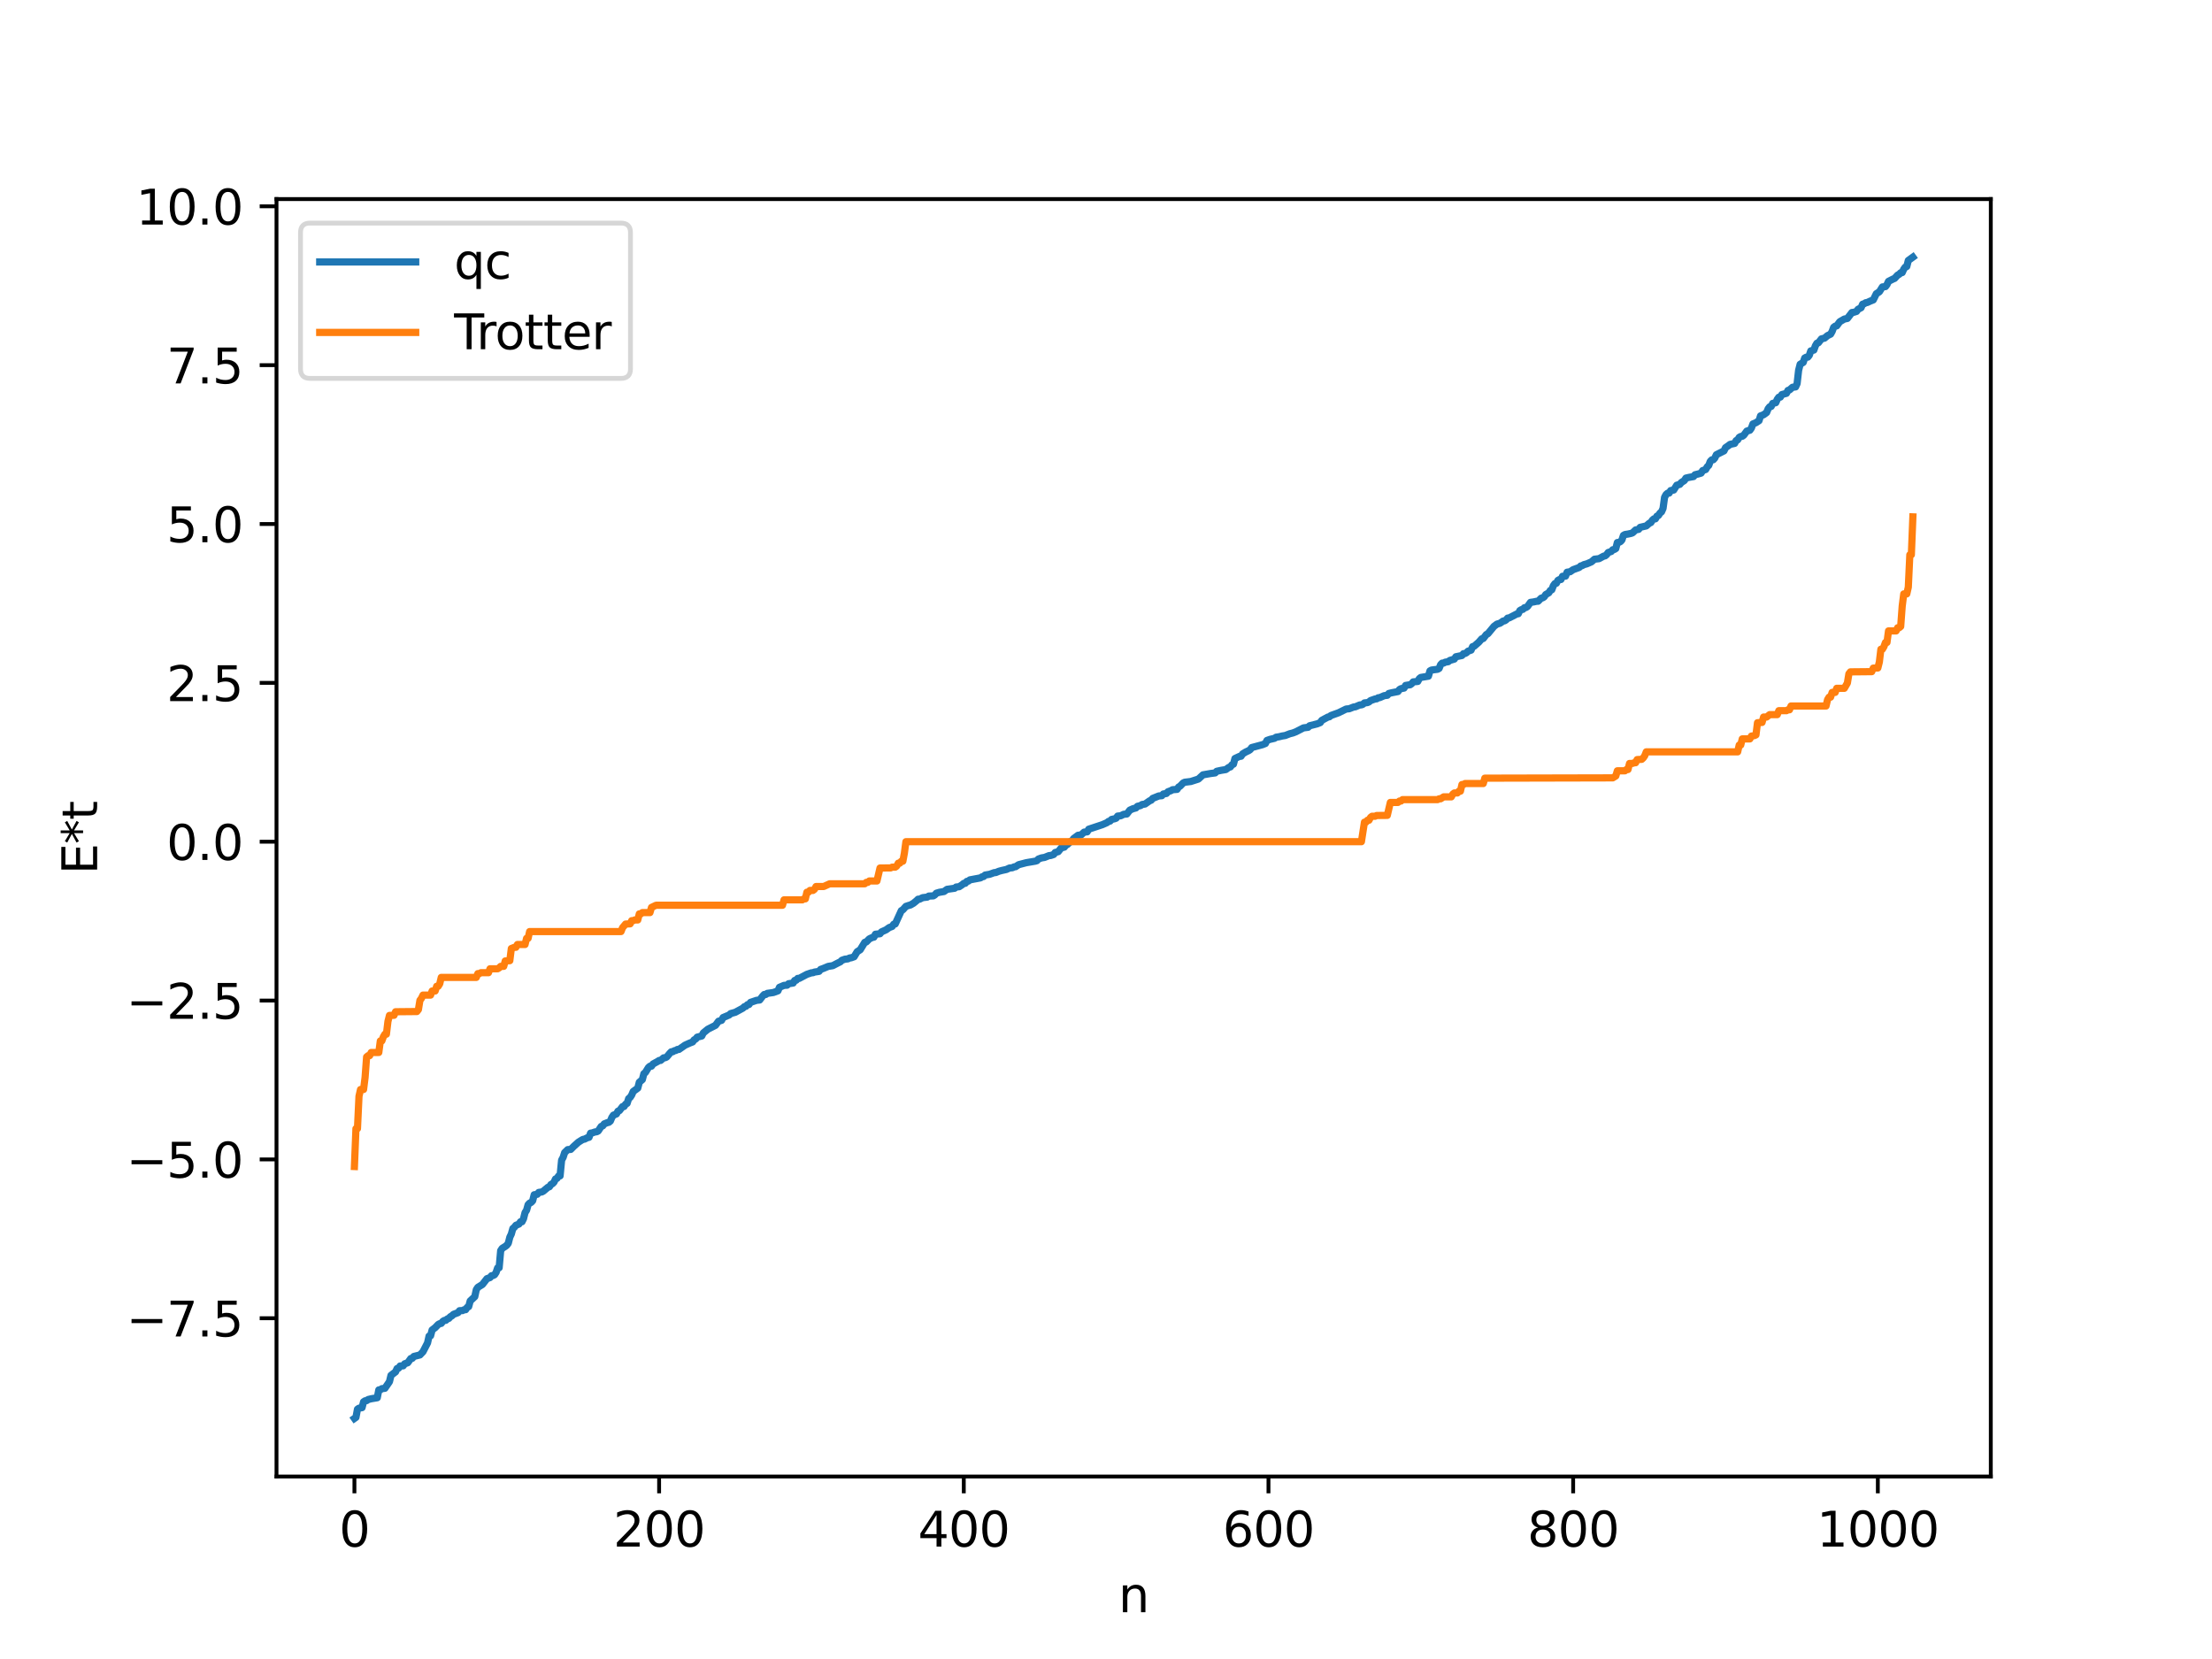 <?xml version="1.0" encoding="utf-8" standalone="no"?>
<!DOCTYPE svg PUBLIC "-//W3C//DTD SVG 1.1//EN"
  "http://www.w3.org/Graphics/SVG/1.1/DTD/svg11.dtd">
<svg xmlns:xlink="http://www.w3.org/1999/xlink" width="460.8pt" height="345.6pt" viewBox="0 0 460.8 345.6" xmlns="http://www.w3.org/2000/svg" version="1.1">
 <defs>
  <style type="text/css">*{stroke-linejoin: round; stroke-linecap: butt}</style>
 </defs>
 <g id="figure_1">
  <g id="patch_1">
   <path d="M 0 345.6 
L 460.8 345.6 
L 460.8 0 
L 0 0 
z
" style="fill: #ffffff"/>
  </g>
  <g id="axes_1">
   <g id="patch_2">
    <path d="M 57.6 307.584 
L 414.72 307.584 
L 414.72 41.472 
L 57.6 41.472 
z
" style="fill: #ffffff"/>
   </g>
   <g id="matplotlib.axis_1">
    <g id="xtick_1">
     <g id="line2d_1">
      <defs>
       <path id="mbc602ed3fa" d="M 0 0 
L 0 3.5 
" style="stroke: #000000; stroke-width: 0.8"/>
      </defs>
      <g>
       <use xlink:href="#mbc602ed3fa" x="73.833" y="307.584" style="stroke: #000000; stroke-width: 0.8"/>
      </g>
     </g>
     <g id="text_1">
      <!-- 0 -->
      <g transform="translate(70.651 322.182) scale(0.1 -0.1)">
       <defs>
        <path id="DejaVuSans-30" d="M 2034 4250 
Q 1547 4250 1301 3770 
Q 1056 3291 1056 2328 
Q 1056 1369 1301 889 
Q 1547 409 2034 409 
Q 2525 409 2770 889 
Q 3016 1369 3016 2328 
Q 3016 3291 2770 3770 
Q 2525 4250 2034 4250 
z
M 2034 4750 
Q 2819 4750 3233 4129 
Q 3647 3509 3647 2328 
Q 3647 1150 3233 529 
Q 2819 -91 2034 -91 
Q 1250 -91 836 529 
Q 422 1150 422 2328 
Q 422 3509 836 4129 
Q 1250 4750 2034 4750 
z
" transform="scale(0.016)"/>
       </defs>
       <use xlink:href="#DejaVuSans-30"/>
      </g>
     </g>
    </g>
    <g id="xtick_2">
     <g id="line2d_2">
      <g>
       <use xlink:href="#mbc602ed3fa" x="137.304" y="307.584" style="stroke: #000000; stroke-width: 0.8"/>
      </g>
     </g>
     <g id="text_2">
      <!-- 200 -->
      <g transform="translate(127.76 322.182) scale(0.1 -0.1)">
       <defs>
        <path id="DejaVuSans-32" d="M 1228 531 
L 3431 531 
L 3431 0 
L 469 0 
L 469 531 
Q 828 903 1448 1529 
Q 2069 2156 2228 2338 
Q 2531 2678 2651 2914 
Q 2772 3150 2772 3378 
Q 2772 3750 2511 3984 
Q 2250 4219 1831 4219 
Q 1534 4219 1204 4116 
Q 875 4013 500 3803 
L 500 4441 
Q 881 4594 1212 4672 
Q 1544 4750 1819 4750 
Q 2544 4750 2975 4387 
Q 3406 4025 3406 3419 
Q 3406 3131 3298 2873 
Q 3191 2616 2906 2266 
Q 2828 2175 2409 1742 
Q 1991 1309 1228 531 
z
" transform="scale(0.016)"/>
       </defs>
       <use xlink:href="#DejaVuSans-32"/>
       <use xlink:href="#DejaVuSans-30" x="63.623"/>
       <use xlink:href="#DejaVuSans-30" x="127.246"/>
      </g>
     </g>
    </g>
    <g id="xtick_3">
     <g id="line2d_3">
      <g>
       <use xlink:href="#mbc602ed3fa" x="200.775" y="307.584" style="stroke: #000000; stroke-width: 0.8"/>
      </g>
     </g>
     <g id="text_3">
      <!-- 400 -->
      <g transform="translate(191.231 322.182) scale(0.1 -0.1)">
       <defs>
        <path id="DejaVuSans-34" d="M 2419 4116 
L 825 1625 
L 2419 1625 
L 2419 4116 
z
M 2253 4666 
L 3047 4666 
L 3047 1625 
L 3713 1625 
L 3713 1100 
L 3047 1100 
L 3047 0 
L 2419 0 
L 2419 1100 
L 313 1100 
L 313 1709 
L 2253 4666 
z
" transform="scale(0.016)"/>
       </defs>
       <use xlink:href="#DejaVuSans-34"/>
       <use xlink:href="#DejaVuSans-30" x="63.623"/>
       <use xlink:href="#DejaVuSans-30" x="127.246"/>
      </g>
     </g>
    </g>
    <g id="xtick_4">
     <g id="line2d_4">
      <g>
       <use xlink:href="#mbc602ed3fa" x="264.246" y="307.584" style="stroke: #000000; stroke-width: 0.8"/>
      </g>
     </g>
     <g id="text_4">
      <!-- 600 -->
      <g transform="translate(254.702 322.182) scale(0.1 -0.1)">
       <defs>
        <path id="DejaVuSans-36" d="M 2113 2584 
Q 1688 2584 1439 2293 
Q 1191 2003 1191 1497 
Q 1191 994 1439 701 
Q 1688 409 2113 409 
Q 2538 409 2786 701 
Q 3034 994 3034 1497 
Q 3034 2003 2786 2293 
Q 2538 2584 2113 2584 
z
M 3366 4563 
L 3366 3988 
Q 3128 4100 2886 4159 
Q 2644 4219 2406 4219 
Q 1781 4219 1451 3797 
Q 1122 3375 1075 2522 
Q 1259 2794 1537 2939 
Q 1816 3084 2150 3084 
Q 2853 3084 3261 2657 
Q 3669 2231 3669 1497 
Q 3669 778 3244 343 
Q 2819 -91 2113 -91 
Q 1303 -91 875 529 
Q 447 1150 447 2328 
Q 447 3434 972 4092 
Q 1497 4750 2381 4750 
Q 2619 4750 2861 4703 
Q 3103 4656 3366 4563 
z
" transform="scale(0.016)"/>
       </defs>
       <use xlink:href="#DejaVuSans-36"/>
       <use xlink:href="#DejaVuSans-30" x="63.623"/>
       <use xlink:href="#DejaVuSans-30" x="127.246"/>
      </g>
     </g>
    </g>
    <g id="xtick_5">
     <g id="line2d_5">
      <g>
       <use xlink:href="#mbc602ed3fa" x="327.717" y="307.584" style="stroke: #000000; stroke-width: 0.8"/>
      </g>
     </g>
     <g id="text_5">
      <!-- 800 -->
      <g transform="translate(318.173 322.182) scale(0.1 -0.1)">
       <defs>
        <path id="DejaVuSans-38" d="M 2034 2216 
Q 1584 2216 1326 1975 
Q 1069 1734 1069 1313 
Q 1069 891 1326 650 
Q 1584 409 2034 409 
Q 2484 409 2743 651 
Q 3003 894 3003 1313 
Q 3003 1734 2745 1975 
Q 2488 2216 2034 2216 
z
M 1403 2484 
Q 997 2584 770 2862 
Q 544 3141 544 3541 
Q 544 4100 942 4425 
Q 1341 4750 2034 4750 
Q 2731 4750 3128 4425 
Q 3525 4100 3525 3541 
Q 3525 3141 3298 2862 
Q 3072 2584 2669 2484 
Q 3125 2378 3379 2068 
Q 3634 1759 3634 1313 
Q 3634 634 3220 271 
Q 2806 -91 2034 -91 
Q 1263 -91 848 271 
Q 434 634 434 1313 
Q 434 1759 690 2068 
Q 947 2378 1403 2484 
z
M 1172 3481 
Q 1172 3119 1398 2916 
Q 1625 2713 2034 2713 
Q 2441 2713 2670 2916 
Q 2900 3119 2900 3481 
Q 2900 3844 2670 4047 
Q 2441 4250 2034 4250 
Q 1625 4250 1398 4047 
Q 1172 3844 1172 3481 
z
" transform="scale(0.016)"/>
       </defs>
       <use xlink:href="#DejaVuSans-38"/>
       <use xlink:href="#DejaVuSans-30" x="63.623"/>
       <use xlink:href="#DejaVuSans-30" x="127.246"/>
      </g>
     </g>
    </g>
    <g id="xtick_6">
     <g id="line2d_6">
      <g>
       <use xlink:href="#mbc602ed3fa" x="391.188" y="307.584" style="stroke: #000000; stroke-width: 0.8"/>
      </g>
     </g>
     <g id="text_6">
      <!-- 1000 -->
      <g transform="translate(378.463 322.182) scale(0.1 -0.1)">
       <defs>
        <path id="DejaVuSans-31" d="M 794 531 
L 1825 531 
L 1825 4091 
L 703 3866 
L 703 4441 
L 1819 4666 
L 2450 4666 
L 2450 531 
L 3481 531 
L 3481 0 
L 794 0 
L 794 531 
z
" transform="scale(0.016)"/>
       </defs>
       <use xlink:href="#DejaVuSans-31"/>
       <use xlink:href="#DejaVuSans-30" x="63.623"/>
       <use xlink:href="#DejaVuSans-30" x="127.246"/>
       <use xlink:href="#DejaVuSans-30" x="190.869"/>
      </g>
     </g>
    </g>
    <g id="text_7">
     <!-- n -->
     <g transform="translate(232.991 335.861) scale(0.1 -0.1)">
      <defs>
       <path id="DejaVuSans-6e" d="M 3513 2113 
L 3513 0 
L 2938 0 
L 2938 2094 
Q 2938 2591 2744 2837 
Q 2550 3084 2163 3084 
Q 1697 3084 1428 2787 
Q 1159 2491 1159 1978 
L 1159 0 
L 581 0 
L 581 3500 
L 1159 3500 
L 1159 2956 
Q 1366 3272 1645 3428 
Q 1925 3584 2291 3584 
Q 2894 3584 3203 3211 
Q 3513 2838 3513 2113 
z
" transform="scale(0.016)"/>
      </defs>
      <use xlink:href="#DejaVuSans-6e"/>
     </g>
    </g>
   </g>
   <g id="matplotlib.axis_2">
    <g id="ytick_1">
     <g id="line2d_7">
      <defs>
       <path id="ma7c2178d4d" d="M 0 0 
L -3.5 0 
" style="stroke: #000000; stroke-width: 0.8"/>
      </defs>
      <g>
       <use xlink:href="#ma7c2178d4d" x="57.6" y="274.613" style="stroke: #000000; stroke-width: 0.8"/>
      </g>
     </g>
     <g id="text_8">
      <!-- −7.5 -->
      <g transform="translate(26.317 278.412) scale(0.1 -0.1)">
       <defs>
        <path id="DejaVuSans-2212" d="M 678 2272 
L 4684 2272 
L 4684 1741 
L 678 1741 
L 678 2272 
z
" transform="scale(0.016)"/>
        <path id="DejaVuSans-37" d="M 525 4666 
L 3525 4666 
L 3525 4397 
L 1831 0 
L 1172 0 
L 2766 4134 
L 525 4134 
L 525 4666 
z
" transform="scale(0.016)"/>
        <path id="DejaVuSans-2e" d="M 684 794 
L 1344 794 
L 1344 0 
L 684 0 
L 684 794 
z
" transform="scale(0.016)"/>
        <path id="DejaVuSans-35" d="M 691 4666 
L 3169 4666 
L 3169 4134 
L 1269 4134 
L 1269 2991 
Q 1406 3038 1543 3061 
Q 1681 3084 1819 3084 
Q 2600 3084 3056 2656 
Q 3513 2228 3513 1497 
Q 3513 744 3044 326 
Q 2575 -91 1722 -91 
Q 1428 -91 1123 -41 
Q 819 9 494 109 
L 494 744 
Q 775 591 1075 516 
Q 1375 441 1709 441 
Q 2250 441 2565 725 
Q 2881 1009 2881 1497 
Q 2881 1984 2565 2268 
Q 2250 2553 1709 2553 
Q 1456 2553 1204 2497 
Q 953 2441 691 2322 
L 691 4666 
z
" transform="scale(0.016)"/>
       </defs>
       <use xlink:href="#DejaVuSans-2212"/>
       <use xlink:href="#DejaVuSans-37" x="83.789"/>
       <use xlink:href="#DejaVuSans-2e" x="147.412"/>
       <use xlink:href="#DejaVuSans-35" x="179.199"/>
      </g>
     </g>
    </g>
    <g id="ytick_2">
     <g id="line2d_8">
      <g>
       <use xlink:href="#ma7c2178d4d" x="57.6" y="241.522" style="stroke: #000000; stroke-width: 0.8"/>
      </g>
     </g>
     <g id="text_9">
      <!-- −5.0 -->
      <g transform="translate(26.317 245.322) scale(0.1 -0.1)">
       <use xlink:href="#DejaVuSans-2212"/>
       <use xlink:href="#DejaVuSans-35" x="83.789"/>
       <use xlink:href="#DejaVuSans-2e" x="147.412"/>
       <use xlink:href="#DejaVuSans-30" x="179.199"/>
      </g>
     </g>
    </g>
    <g id="ytick_3">
     <g id="line2d_9">
      <g>
       <use xlink:href="#ma7c2178d4d" x="57.6" y="208.432" style="stroke: #000000; stroke-width: 0.8"/>
      </g>
     </g>
     <g id="text_10">
      <!-- −2.5 -->
      <g transform="translate(26.317 212.231) scale(0.1 -0.1)">
       <use xlink:href="#DejaVuSans-2212"/>
       <use xlink:href="#DejaVuSans-32" x="83.789"/>
       <use xlink:href="#DejaVuSans-2e" x="147.412"/>
       <use xlink:href="#DejaVuSans-35" x="179.199"/>
      </g>
     </g>
    </g>
    <g id="ytick_4">
     <g id="line2d_10">
      <g>
       <use xlink:href="#ma7c2178d4d" x="57.6" y="175.342" style="stroke: #000000; stroke-width: 0.8"/>
      </g>
     </g>
     <g id="text_11">
      <!-- 0.0 -->
      <g transform="translate(34.697 179.141) scale(0.1 -0.1)">
       <use xlink:href="#DejaVuSans-30"/>
       <use xlink:href="#DejaVuSans-2e" x="63.623"/>
       <use xlink:href="#DejaVuSans-30" x="95.41"/>
      </g>
     </g>
    </g>
    <g id="ytick_5">
     <g id="line2d_11">
      <g>
       <use xlink:href="#ma7c2178d4d" x="57.6" y="142.251" style="stroke: #000000; stroke-width: 0.8"/>
      </g>
     </g>
     <g id="text_12">
      <!-- 2.5 -->
      <g transform="translate(34.697 146.051) scale(0.1 -0.1)">
       <use xlink:href="#DejaVuSans-32"/>
       <use xlink:href="#DejaVuSans-2e" x="63.623"/>
       <use xlink:href="#DejaVuSans-35" x="95.41"/>
      </g>
     </g>
    </g>
    <g id="ytick_6">
     <g id="line2d_12">
      <g>
       <use xlink:href="#ma7c2178d4d" x="57.6" y="109.161" style="stroke: #000000; stroke-width: 0.8"/>
      </g>
     </g>
     <g id="text_13">
      <!-- 5.0 -->
      <g transform="translate(34.697 112.96) scale(0.1 -0.1)">
       <use xlink:href="#DejaVuSans-35"/>
       <use xlink:href="#DejaVuSans-2e" x="63.623"/>
       <use xlink:href="#DejaVuSans-30" x="95.41"/>
      </g>
     </g>
    </g>
    <g id="ytick_7">
     <g id="line2d_13">
      <g>
       <use xlink:href="#ma7c2178d4d" x="57.6" y="76.071" style="stroke: #000000; stroke-width: 0.8"/>
      </g>
     </g>
     <g id="text_14">
      <!-- 7.5 -->
      <g transform="translate(34.697 79.87) scale(0.1 -0.1)">
       <use xlink:href="#DejaVuSans-37"/>
       <use xlink:href="#DejaVuSans-2e" x="63.623"/>
       <use xlink:href="#DejaVuSans-35" x="95.41"/>
      </g>
     </g>
    </g>
    <g id="ytick_8">
     <g id="line2d_14">
      <g>
       <use xlink:href="#ma7c2178d4d" x="57.6" y="42.98" style="stroke: #000000; stroke-width: 0.8"/>
      </g>
     </g>
     <g id="text_15">
      <!-- 10.0 -->
      <g transform="translate(28.334 46.779) scale(0.1 -0.1)">
       <use xlink:href="#DejaVuSans-31"/>
       <use xlink:href="#DejaVuSans-30" x="63.623"/>
       <use xlink:href="#DejaVuSans-2e" x="127.246"/>
       <use xlink:href="#DejaVuSans-30" x="159.033"/>
      </g>
     </g>
    </g>
    <g id="text_16">
     <!-- E*t -->
     <g transform="translate(20.238 182.148) rotate(-90) scale(0.1 -0.1)">
      <defs>
       <path id="DejaVuSans-45" d="M 628 4666 
L 3578 4666 
L 3578 4134 
L 1259 4134 
L 1259 2753 
L 3481 2753 
L 3481 2222 
L 1259 2222 
L 1259 531 
L 3634 531 
L 3634 0 
L 628 0 
L 628 4666 
z
" transform="scale(0.016)"/>
       <path id="DejaVuSans-2a" d="M 3009 3897 
L 1888 3291 
L 3009 2681 
L 2828 2375 
L 1778 3009 
L 1778 1831 
L 1422 1831 
L 1422 3009 
L 372 2375 
L 191 2681 
L 1313 3291 
L 191 3897 
L 372 4206 
L 1422 3572 
L 1422 4750 
L 1778 4750 
L 1778 3572 
L 2828 4206 
L 3009 3897 
z
" transform="scale(0.016)"/>
       <path id="DejaVuSans-74" d="M 1172 4494 
L 1172 3500 
L 2356 3500 
L 2356 3053 
L 1172 3053 
L 1172 1153 
Q 1172 725 1289 603 
Q 1406 481 1766 481 
L 2356 481 
L 2356 0 
L 1766 0 
Q 1100 0 847 248 
Q 594 497 594 1153 
L 594 3053 
L 172 3053 
L 172 3500 
L 594 3500 
L 594 4494 
L 1172 4494 
z
" transform="scale(0.016)"/>
      </defs>
      <use xlink:href="#DejaVuSans-45"/>
      <use xlink:href="#DejaVuSans-2a" x="63.184"/>
      <use xlink:href="#DejaVuSans-74" x="113.184"/>
     </g>
    </g>
   </g>
   <g id="line2d_15">
    <path d="M 73.833 295.488 
L 74.15 295.267 
L 74.467 293.566 
L 74.785 293.345 
L 75.42 293.24 
L 75.737 292.028 
L 76.054 291.813 
L 76.372 291.775 
L 76.689 291.548 
L 77.324 291.389 
L 78.593 291.174 
L 78.91 289.544 
L 79.228 289.518 
L 79.545 289.286 
L 80.18 289.21 
L 81.132 287.827 
L 81.449 286.512 
L 82.401 285.784 
L 82.719 285.091 
L 83.036 285.015 
L 83.353 284.562 
L 83.988 284.528 
L 84.305 284.1 
L 84.94 283.885 
L 85.575 283.005 
L 85.892 282.963 
L 86.21 282.572 
L 87.479 282.257 
L 88.114 281.594 
L 89.066 279.75 
L 89.383 278.329 
L 89.7 278.267 
L 90.018 277.058 
L 90.653 276.573 
L 91.287 275.917 
L 91.605 275.737 
L 91.922 275.688 
L 92.239 275.274 
L 92.557 275.077 
L 92.874 275.045 
L 93.191 274.751 
L 93.509 274.643 
L 93.826 274.287 
L 94.143 274.115 
L 94.461 273.804 
L 95.413 273.449 
L 95.73 273.041 
L 96.365 273.014 
L 96.682 272.842 
L 97 272.829 
L 97.317 272.356 
L 97.634 272.193 
L 97.952 271.013 
L 98.904 270.119 
L 99.221 268.661 
L 99.539 268.176 
L 100.491 267.583 
L 101.125 266.774 
L 101.443 266.37 
L 102.077 266.143 
L 102.395 265.753 
L 102.712 265.726 
L 103.029 265.546 
L 103.347 265.061 
L 103.664 264.126 
L 103.981 264.099 
L 104.299 260.535 
L 104.616 260.05 
L 105.251 259.658 
L 105.568 259.412 
L 105.886 258.991 
L 106.203 257.736 
L 106.52 257.069 
L 106.838 255.921 
L 107.155 255.662 
L 107.472 255.253 
L 108.107 254.994 
L 108.424 254.519 
L 108.742 254.515 
L 109.059 253.88 
L 109.377 252.603 
L 109.694 252.117 
L 110.011 250.975 
L 110.329 250.627 
L 110.646 250.489 
L 110.963 250.141 
L 111.281 248.889 
L 111.915 248.794 
L 112.233 248.403 
L 112.867 248.308 
L 113.185 248.136 
L 114.137 247.334 
L 114.454 247.226 
L 114.772 246.752 
L 115.089 246.59 
L 115.406 246.267 
L 115.724 245.599 
L 116.041 245.472 
L 116.358 244.987 
L 116.676 244.963 
L 116.993 241.681 
L 117.31 241.096 
L 117.628 240.109 
L 118.262 239.489 
L 118.897 239.44 
L 119.532 238.8 
L 120.484 237.944 
L 121.119 237.543 
L 121.436 237.359 
L 121.753 237.311 
L 122.388 236.996 
L 122.705 236.927 
L 123.023 236.059 
L 123.34 236.018 
L 123.975 235.799 
L 124.292 235.772 
L 124.61 235.607 
L 125.244 234.658 
L 125.562 234.539 
L 125.879 234.123 
L 126.514 233.871 
L 126.831 233.798 
L 127.148 233.539 
L 127.466 232.78 
L 127.783 232.313 
L 128.418 232.055 
L 128.735 231.481 
L 129.053 231.352 
L 129.687 230.525 
L 130.005 230.505 
L 130.322 230.019 
L 130.639 229.855 
L 130.957 228.859 
L 131.274 228.603 
L 131.591 228.117 
L 131.909 227.373 
L 132.861 226.671 
L 133.178 225.45 
L 133.813 224.9 
L 134.13 223.671 
L 134.448 223.415 
L 135.082 222.389 
L 135.4 222.113 
L 135.717 222.103 
L 136.034 221.65 
L 136.986 221.129 
L 137.304 220.919 
L 137.621 220.905 
L 138.256 220.36 
L 138.573 220.348 
L 138.891 220.191 
L 139.525 219.427 
L 139.843 219.107 
L 140.16 219.09 
L 140.477 218.879 
L 140.795 218.831 
L 141.112 218.623 
L 141.429 218.618 
L 142.699 217.734 
L 143.651 217.302 
L 144.286 217.058 
L 144.603 216.616 
L 144.92 216.457 
L 145.238 216.056 
L 146.19 215.818 
L 146.507 215.186 
L 147.459 214.405 
L 149.046 213.597 
L 149.681 212.742 
L 150.315 212.558 
L 150.633 211.971 
L 151.902 211.437 
L 152.22 211.141 
L 153.172 210.878 
L 154.758 210.013 
L 155.076 209.703 
L 155.393 209.632 
L 155.71 209.298 
L 156.028 209.256 
L 156.345 208.815 
L 157.615 208.386 
L 158.249 208.319 
L 158.884 207.495 
L 159.201 207.171 
L 159.519 207.171 
L 159.836 206.938 
L 161.105 206.758 
L 162.058 206.411 
L 162.375 205.675 
L 163.327 205.27 
L 163.962 205.235 
L 164.279 204.928 
L 165.231 204.784 
L 165.548 204.245 
L 165.866 204.198 
L 166.183 203.818 
L 166.5 203.814 
L 168.087 202.973 
L 169.039 202.652 
L 169.357 202.638 
L 169.674 202.499 
L 170.309 202.404 
L 170.626 202.348 
L 170.943 201.95 
L 171.578 201.719 
L 172.53 201.319 
L 173.482 201.165 
L 174.434 200.666 
L 175.069 200.356 
L 175.386 200.039 
L 176.021 199.817 
L 176.656 199.748 
L 176.973 199.563 
L 177.291 199.533 
L 177.925 199.312 
L 178.56 198.265 
L 179.195 197.853 
L 180.147 196.303 
L 180.464 196.225 
L 181.099 195.584 
L 181.734 195.283 
L 182.051 195.23 
L 182.368 194.618 
L 183.32 194.515 
L 183.638 194.126 
L 184.59 193.696 
L 185.224 193.237 
L 185.859 192.991 
L 186.177 192.532 
L 186.494 192.476 
L 187.763 189.702 
L 188.081 189.527 
L 188.715 188.815 
L 189.35 188.602 
L 189.667 188.524 
L 190.302 188.155 
L 190.937 187.637 
L 191.254 187.321 
L 191.572 187.316 
L 192.206 186.999 
L 193.158 186.887 
L 193.476 186.671 
L 194.428 186.624 
L 194.745 186.428 
L 195.062 186.069 
L 195.697 185.881 
L 196.649 185.722 
L 197.284 185.266 
L 198.871 185.038 
L 199.188 184.785 
L 199.823 184.715 
L 200.458 184.291 
L 200.775 184.018 
L 201.092 184.003 
L 201.41 183.61 
L 201.727 183.554 
L 202.044 183.294 
L 204.266 182.874 
L 204.583 182.651 
L 204.9 182.599 
L 205.218 182.292 
L 206.17 182.127 
L 207.122 181.782 
L 207.439 181.77 
L 208.074 181.505 
L 208.709 181.333 
L 209.661 181.122 
L 210.296 180.825 
L 210.93 180.763 
L 211.248 180.584 
L 211.565 180.552 
L 212.2 180.133 
L 213.786 179.717 
L 215.691 179.392 
L 216.008 179.292 
L 216.325 178.952 
L 216.96 178.72 
L 217.595 178.618 
L 218.547 178.234 
L 218.864 178.221 
L 219.499 178.005 
L 219.816 177.588 
L 220.451 177.414 
L 221.086 176.625 
L 221.72 176.475 
L 222.038 176.055 
L 222.355 175.926 
L 222.99 175.308 
L 223.307 175.289 
L 223.624 174.712 
L 224.577 174.004 
L 225.211 173.929 
L 225.846 173.346 
L 226.481 173.288 
L 226.798 172.739 
L 229.654 171.79 
L 230.606 171.37 
L 230.924 171.116 
L 231.241 171.054 
L 231.558 170.705 
L 232.193 170.565 
L 232.51 170.446 
L 232.828 170.004 
L 233.462 169.942 
L 234.097 169.63 
L 234.732 169.574 
L 235.367 168.764 
L 236.001 168.478 
L 236.636 168.308 
L 236.953 167.968 
L 237.588 167.824 
L 237.905 167.597 
L 238.54 167.491 
L 239.492 166.823 
L 239.81 166.699 
L 240.127 166.324 
L 241.396 165.812 
L 242.031 165.759 
L 242.348 165.399 
L 242.983 165.297 
L 243.3 164.94 
L 243.935 164.704 
L 244.253 164.514 
L 245.205 164.439 
L 245.522 163.956 
L 245.839 163.77 
L 246.474 163.109 
L 246.791 162.955 
L 248.061 162.802 
L 249.648 162.292 
L 250.6 161.413 
L 252.186 161.137 
L 253.139 161.012 
L 253.456 160.676 
L 254.408 160.47 
L 255.36 160.312 
L 255.995 159.853 
L 256.312 159.764 
L 256.629 159.333 
L 256.947 159.193 
L 257.264 158.008 
L 258.216 157.566 
L 258.534 157.54 
L 258.851 157.055 
L 259.486 156.669 
L 260.12 156.369 
L 260.438 156.164 
L 260.755 155.73 
L 262.977 155.134 
L 263.611 154.886 
L 263.929 154.246 
L 264.563 154.022 
L 265.515 153.801 
L 265.833 153.575 
L 266.467 153.479 
L 267.102 153.322 
L 267.737 153.221 
L 268.689 152.852 
L 269.324 152.692 
L 269.958 152.447 
L 271.545 151.631 
L 272.497 151.509 
L 272.815 151.192 
L 274.401 150.789 
L 275.036 150.53 
L 275.353 150.064 
L 276.623 149.375 
L 276.94 149.318 
L 277.258 149.052 
L 278.844 148.484 
L 280.431 147.702 
L 281.066 147.645 
L 282.018 147.271 
L 282.335 147.248 
L 283.287 146.845 
L 283.605 146.841 
L 283.922 146.713 
L 284.239 146.431 
L 284.874 146.363 
L 285.191 146.219 
L 285.509 145.944 
L 286.461 145.608 
L 286.778 145.58 
L 287.096 145.362 
L 287.413 145.333 
L 288.365 144.917 
L 289 144.84 
L 289.317 144.461 
L 289.952 144.308 
L 291.221 144.062 
L 291.539 143.634 
L 291.856 143.459 
L 292.491 143.341 
L 292.808 142.792 
L 293.443 142.686 
L 293.76 142.649 
L 294.077 142.426 
L 294.395 142.047 
L 295.347 141.959 
L 295.664 141.369 
L 295.981 141.124 
L 297.568 140.86 
L 297.886 139.76 
L 298.203 139.585 
L 299.472 139.424 
L 299.79 139.247 
L 300.107 138.46 
L 300.424 138.145 
L 300.742 138.125 
L 301.059 137.945 
L 301.694 137.843 
L 302.011 137.585 
L 302.963 137.302 
L 303.281 136.816 
L 304.55 136.554 
L 304.867 136.167 
L 305.185 136.146 
L 305.502 135.969 
L 305.82 135.653 
L 306.454 135.438 
L 306.772 134.703 
L 307.089 134.626 
L 308.041 133.796 
L 308.676 133.077 
L 308.993 133.011 
L 309.628 132.182 
L 309.945 132.027 
L 311.215 130.49 
L 311.849 130.013 
L 312.484 129.828 
L 313.119 129.378 
L 313.436 129.332 
L 313.753 129.124 
L 314.071 128.764 
L 314.388 128.725 
L 315.975 127.9 
L 316.292 127.848 
L 316.61 127.196 
L 316.927 126.999 
L 317.244 126.941 
L 317.562 126.596 
L 317.879 126.557 
L 318.196 126.356 
L 318.831 125.483 
L 319.466 125.396 
L 320.1 125.258 
L 320.418 125.245 
L 321.053 124.608 
L 321.37 124.54 
L 321.687 124.336 
L 322.005 123.854 
L 322.639 123.493 
L 322.957 122.999 
L 323.274 122.855 
L 323.591 122.012 
L 323.909 121.576 
L 324.226 121.499 
L 324.543 120.908 
L 324.861 120.732 
L 325.178 120.721 
L 325.496 120.054 
L 326.13 120.018 
L 326.448 119.205 
L 327.082 119.105 
L 327.717 118.671 
L 328.986 118.21 
L 329.304 117.896 
L 329.621 117.822 
L 329.939 117.631 
L 330.573 117.457 
L 331.525 117.043 
L 332.16 116.493 
L 333.112 116.379 
L 334.064 115.858 
L 334.381 115.792 
L 334.699 115.529 
L 335.016 115.095 
L 335.651 114.886 
L 335.968 114.519 
L 336.286 114.472 
L 336.603 114.272 
L 336.92 113.02 
L 337.238 112.986 
L 337.555 112.835 
L 337.872 112.493 
L 338.19 111.534 
L 338.507 111.353 
L 339.142 111.253 
L 339.777 111.115 
L 340.094 111.001 
L 340.729 110.394 
L 341.363 110.272 
L 341.681 109.848 
L 342.95 109.555 
L 343.585 108.998 
L 343.902 108.86 
L 344.22 108.365 
L 344.537 108.09 
L 344.854 108.084 
L 345.172 107.518 
L 345.489 107.372 
L 345.806 106.885 
L 346.124 106.627 
L 346.441 105.914 
L 346.758 103.6 
L 347.076 103.015 
L 347.393 102.746 
L 347.71 102.722 
L 348.028 102.195 
L 348.662 102.083 
L 349.297 101.078 
L 349.932 100.902 
L 350.249 100.512 
L 350.884 100.105 
L 351.201 99.597 
L 351.836 99.448 
L 352.788 99.281 
L 353.105 98.897 
L 353.74 98.742 
L 354.375 98.555 
L 354.692 98.032 
L 355.327 97.806 
L 355.644 97.248 
L 355.962 96.951 
L 356.279 96.112 
L 356.596 95.794 
L 356.914 95.768 
L 357.231 95.408 
L 357.548 94.728 
L 359.135 93.929 
L 359.453 93.263 
L 360.087 92.823 
L 360.405 92.574 
L 361.357 92.368 
L 361.674 91.779 
L 361.991 91.629 
L 362.309 91.11 
L 362.626 90.927 
L 362.943 90.884 
L 363.261 90.657 
L 363.896 89.801 
L 364.53 89.625 
L 364.848 89.172 
L 365.165 88.315 
L 365.8 88.052 
L 366.434 87.635 
L 366.752 86.635 
L 367.386 86.403 
L 368.021 85.933 
L 368.339 85.149 
L 368.656 84.745 
L 368.973 84.67 
L 369.291 84.031 
L 369.925 83.89 
L 370.243 83.177 
L 370.56 82.748 
L 370.877 82.724 
L 371.195 82.195 
L 372.147 81.937 
L 372.464 81.333 
L 372.781 81.239 
L 373.416 80.673 
L 374.051 80.6 
L 374.368 79.912 
L 374.686 77.128 
L 375.003 75.887 
L 375.638 75.5 
L 375.955 74.578 
L 376.272 74.411 
L 376.59 74.402 
L 376.907 74.015 
L 377.224 73.094 
L 377.859 72.927 
L 378.177 72.035 
L 378.494 71.503 
L 378.811 71.396 
L 379.446 70.586 
L 380.081 70.443 
L 380.715 69.91 
L 381.35 69.603 
L 381.667 69.043 
L 381.985 68.189 
L 382.302 67.949 
L 382.62 67.888 
L 383.254 67.02 
L 384.206 66.467 
L 384.841 66.337 
L 385.793 65.098 
L 386.11 65.074 
L 386.745 64.877 
L 387.062 64.435 
L 387.697 64.107 
L 388.015 63.37 
L 388.332 63.282 
L 388.649 63.068 
L 388.967 63.024 
L 389.601 62.726 
L 390.236 62.479 
L 390.871 61.187 
L 391.505 60.783 
L 392.14 59.773 
L 392.775 59.704 
L 393.092 59.287 
L 393.41 58.611 
L 394.362 58.125 
L 394.679 57.998 
L 395.314 57.303 
L 395.631 57.146 
L 395.948 56.818 
L 396.266 56.782 
L 396.583 56.076 
L 396.9 55.643 
L 397.218 55.518 
L 397.535 54.26 
L 398.487 53.568 
L 398.487 53.568 
" clip-path="url(#pce5f875569)" style="fill: none; stroke: #1f77b4; stroke-width: 1.5; stroke-linecap: square"/>
   </g>
   <g id="line2d_16">
    <path d="M 73.833 243.01 
L 74.15 235.114 
L 74.467 235.114 
L 74.785 228.364 
L 75.102 226.962 
L 75.737 226.962 
L 76.054 224.437 
L 76.372 220.174 
L 76.689 219.912 
L 77.006 219.912 
L 77.324 219.252 
L 78.91 219.252 
L 79.228 216.847 
L 79.545 216.847 
L 79.862 215.977 
L 80.18 215.439 
L 80.497 215.439 
L 80.815 212.779 
L 81.132 211.527 
L 82.084 211.506 
L 82.401 210.765 
L 86.844 210.723 
L 87.162 210.317 
L 87.479 208.39 
L 87.796 207.964 
L 88.114 207.297 
L 89.7 207.297 
L 90.018 206.444 
L 90.653 206.444 
L 90.97 205.454 
L 91.287 205.454 
L 91.605 204.938 
L 91.922 203.611 
L 99.221 203.611 
L 99.539 202.821 
L 99.856 202.821 
L 100.173 202.633 
L 101.76 202.633 
L 102.077 201.814 
L 103.664 201.814 
L 103.981 201.629 
L 104.299 201.31 
L 104.934 201.31 
L 105.251 200.186 
L 106.203 200.129 
L 106.52 197.593 
L 107.155 197.342 
L 107.472 197.342 
L 107.79 196.758 
L 109.377 196.758 
L 109.694 195.476 
L 110.011 195.476 
L 110.329 194.06 
L 129.37 194.06 
L 129.687 193.256 
L 130.322 192.499 
L 131.274 192.451 
L 131.591 191.793 
L 131.909 191.793 
L 132.226 191.642 
L 132.861 191.642 
L 133.178 190.375 
L 133.496 190.375 
L 133.813 190.11 
L 135.4 190.11 
L 135.717 189.029 
L 136.669 188.578 
L 163.01 188.578 
L 163.327 187.456 
L 167.135 187.456 
L 167.453 187.251 
L 167.77 187.251 
L 168.087 185.863 
L 168.405 185.863 
L 168.722 185.493 
L 169.357 185.493 
L 169.674 185.254 
L 169.991 184.681 
L 171.578 184.681 
L 172.848 184.106 
L 180.147 184.106 
L 180.464 183.811 
L 180.781 183.811 
L 181.099 183.522 
L 182.686 183.522 
L 183.32 180.824 
L 185.542 180.8 
L 185.859 180.644 
L 186.494 180.644 
L 186.811 180.407 
L 187.129 179.813 
L 187.446 179.813 
L 187.763 179.412 
L 188.081 179.412 
L 188.398 177.734 
L 188.715 175.342 
L 283.605 175.342 
L 284.239 171.272 
L 284.557 171.272 
L 284.874 170.87 
L 285.191 170.87 
L 285.509 170.277 
L 285.826 170.04 
L 286.461 170.04 
L 286.778 169.883 
L 289 169.859 
L 289.634 167.161 
L 291.221 167.161 
L 291.539 166.872 
L 291.856 166.872 
L 292.173 166.577 
L 299.472 166.577 
L 299.79 166.406 
L 300.107 166.406 
L 300.742 166.002 
L 302.329 166.002 
L 302.646 165.43 
L 302.963 165.191 
L 303.598 165.191 
L 303.915 164.82 
L 304.233 164.82 
L 304.55 163.432 
L 304.867 163.432 
L 305.185 163.227 
L 308.993 163.227 
L 309.31 162.106 
L 335.968 162.044 
L 336.603 161.654 
L 336.92 160.574 
L 338.507 160.574 
L 338.824 160.308 
L 339.142 160.308 
L 339.459 159.041 
L 340.094 159.041 
L 340.411 158.891 
L 340.729 158.891 
L 341.046 158.233 
L 341.998 158.184 
L 342.315 157.891 
L 342.633 157.428 
L 342.95 156.623 
L 361.991 156.623 
L 362.309 155.207 
L 362.626 155.207 
L 362.943 153.925 
L 364.53 153.925 
L 364.848 153.341 
L 365.482 153.24 
L 365.8 153.091 
L 366.117 150.554 
L 367.069 150.498 
L 367.386 149.374 
L 368.021 149.374 
L 368.656 148.869 
L 370.243 148.869 
L 370.56 148.05 
L 372.147 148.05 
L 372.464 147.863 
L 372.781 147.863 
L 373.099 147.072 
L 380.398 147.072 
L 380.715 145.745 
L 381.033 145.23 
L 381.35 145.23 
L 381.667 144.239 
L 382.302 144.239 
L 382.62 143.387 
L 384.206 143.387 
L 384.841 142.294 
L 385.158 140.366 
L 385.476 139.961 
L 389.919 139.919 
L 390.236 139.178 
L 391.188 139.156 
L 391.505 137.904 
L 391.823 135.245 
L 392.14 135.245 
L 392.458 134.707 
L 392.775 133.836 
L 393.092 133.836 
L 393.41 131.431 
L 394.996 131.431 
L 395.314 130.771 
L 395.631 130.771 
L 395.948 130.51 
L 396.266 126.246 
L 396.583 123.721 
L 397.218 123.721 
L 397.535 122.319 
L 397.853 115.569 
L 398.17 115.569 
L 398.487 107.673 
L 398.487 107.673 
" clip-path="url(#pce5f875569)" style="fill: none; stroke: #ff7f0e; stroke-width: 1.5; stroke-linecap: square"/>
   </g>
   <g id="patch_3">
    <path d="M 57.6 307.584 
L 57.6 41.472 
" style="fill: none; stroke: #000000; stroke-width: 0.8; stroke-linejoin: miter; stroke-linecap: square"/>
   </g>
   <g id="patch_4">
    <path d="M 414.72 307.584 
L 414.72 41.472 
" style="fill: none; stroke: #000000; stroke-width: 0.8; stroke-linejoin: miter; stroke-linecap: square"/>
   </g>
   <g id="patch_5">
    <path d="M 57.6 307.584 
L 414.72 307.584 
" style="fill: none; stroke: #000000; stroke-width: 0.8; stroke-linejoin: miter; stroke-linecap: square"/>
   </g>
   <g id="patch_6">
    <path d="M 57.6 41.472 
L 414.72 41.472 
" style="fill: none; stroke: #000000; stroke-width: 0.8; stroke-linejoin: miter; stroke-linecap: square"/>
   </g>
   <g id="legend_1">
    <g id="patch_7">
     <path d="M 64.6 78.828 
L 129.342 78.828 
Q 131.342 78.828 131.342 76.828 
L 131.342 48.472 
Q 131.342 46.472 129.342 46.472 
L 64.6 46.472 
Q 62.6 46.472 62.6 48.472 
L 62.6 76.828 
Q 62.6 78.828 64.6 78.828 
z
" style="fill: #ffffff; opacity: 0.8; stroke: #cccccc; stroke-linejoin: miter"/>
    </g>
    <g id="line2d_17">
     <path d="M 66.6 54.57 
L 76.6 54.57 
L 86.6 54.57 
" style="fill: none; stroke: #1f77b4; stroke-width: 1.5; stroke-linecap: square"/>
    </g>
    <g id="text_17">
     <!-- qc -->
     <g transform="translate(94.6 58.07) scale(0.1 -0.1)">
      <defs>
       <path id="DejaVuSans-71" d="M 947 1747 
Q 947 1113 1208 752 
Q 1469 391 1925 391 
Q 2381 391 2643 752 
Q 2906 1113 2906 1747 
Q 2906 2381 2643 2742 
Q 2381 3103 1925 3103 
Q 1469 3103 1208 2742 
Q 947 2381 947 1747 
z
M 2906 525 
Q 2725 213 2448 61 
Q 2172 -91 1784 -91 
Q 1150 -91 751 415 
Q 353 922 353 1747 
Q 353 2572 751 3078 
Q 1150 3584 1784 3584 
Q 2172 3584 2448 3432 
Q 2725 3281 2906 2969 
L 2906 3500 
L 3481 3500 
L 3481 -1331 
L 2906 -1331 
L 2906 525 
z
" transform="scale(0.016)"/>
       <path id="DejaVuSans-63" d="M 3122 3366 
L 3122 2828 
Q 2878 2963 2633 3030 
Q 2388 3097 2138 3097 
Q 1578 3097 1268 2742 
Q 959 2388 959 1747 
Q 959 1106 1268 751 
Q 1578 397 2138 397 
Q 2388 397 2633 464 
Q 2878 531 3122 666 
L 3122 134 
Q 2881 22 2623 -34 
Q 2366 -91 2075 -91 
Q 1284 -91 818 406 
Q 353 903 353 1747 
Q 353 2603 823 3093 
Q 1294 3584 2113 3584 
Q 2378 3584 2631 3529 
Q 2884 3475 3122 3366 
z
" transform="scale(0.016)"/>
      </defs>
      <use xlink:href="#DejaVuSans-71"/>
      <use xlink:href="#DejaVuSans-63" x="63.477"/>
     </g>
    </g>
    <g id="line2d_18">
     <path d="M 66.6 69.249 
L 76.6 69.249 
L 86.6 69.249 
" style="fill: none; stroke: #ff7f0e; stroke-width: 1.5; stroke-linecap: square"/>
    </g>
    <g id="text_18">
     <!-- Trotter -->
     <g transform="translate(94.6 72.749) scale(0.1 -0.1)">
      <defs>
       <path id="DejaVuSans-54" d="M -19 4666 
L 3928 4666 
L 3928 4134 
L 2272 4134 
L 2272 0 
L 1638 0 
L 1638 4134 
L -19 4134 
L -19 4666 
z
" transform="scale(0.016)"/>
       <path id="DejaVuSans-72" d="M 2631 2963 
Q 2534 3019 2420 3045 
Q 2306 3072 2169 3072 
Q 1681 3072 1420 2755 
Q 1159 2438 1159 1844 
L 1159 0 
L 581 0 
L 581 3500 
L 1159 3500 
L 1159 2956 
Q 1341 3275 1631 3429 
Q 1922 3584 2338 3584 
Q 2397 3584 2469 3576 
Q 2541 3569 2628 3553 
L 2631 2963 
z
" transform="scale(0.016)"/>
       <path id="DejaVuSans-6f" d="M 1959 3097 
Q 1497 3097 1228 2736 
Q 959 2375 959 1747 
Q 959 1119 1226 758 
Q 1494 397 1959 397 
Q 2419 397 2687 759 
Q 2956 1122 2956 1747 
Q 2956 2369 2687 2733 
Q 2419 3097 1959 3097 
z
M 1959 3584 
Q 2709 3584 3137 3096 
Q 3566 2609 3566 1747 
Q 3566 888 3137 398 
Q 2709 -91 1959 -91 
Q 1206 -91 779 398 
Q 353 888 353 1747 
Q 353 2609 779 3096 
Q 1206 3584 1959 3584 
z
" transform="scale(0.016)"/>
       <path id="DejaVuSans-65" d="M 3597 1894 
L 3597 1613 
L 953 1613 
Q 991 1019 1311 708 
Q 1631 397 2203 397 
Q 2534 397 2845 478 
Q 3156 559 3463 722 
L 3463 178 
Q 3153 47 2828 -22 
Q 2503 -91 2169 -91 
Q 1331 -91 842 396 
Q 353 884 353 1716 
Q 353 2575 817 3079 
Q 1281 3584 2069 3584 
Q 2775 3584 3186 3129 
Q 3597 2675 3597 1894 
z
M 3022 2063 
Q 3016 2534 2758 2815 
Q 2500 3097 2075 3097 
Q 1594 3097 1305 2825 
Q 1016 2553 972 2059 
L 3022 2063 
z
" transform="scale(0.016)"/>
      </defs>
      <use xlink:href="#DejaVuSans-54"/>
      <use xlink:href="#DejaVuSans-72" x="46.334"/>
      <use xlink:href="#DejaVuSans-6f" x="85.197"/>
      <use xlink:href="#DejaVuSans-74" x="146.379"/>
      <use xlink:href="#DejaVuSans-74" x="185.588"/>
      <use xlink:href="#DejaVuSans-65" x="224.797"/>
      <use xlink:href="#DejaVuSans-72" x="286.32"/>
     </g>
    </g>
   </g>
  </g>
 </g>
 <defs>
  <clipPath id="pce5f875569">
   <rect x="57.6" y="41.472" width="357.12" height="266.112"/>
  </clipPath>
 </defs>
</svg>
